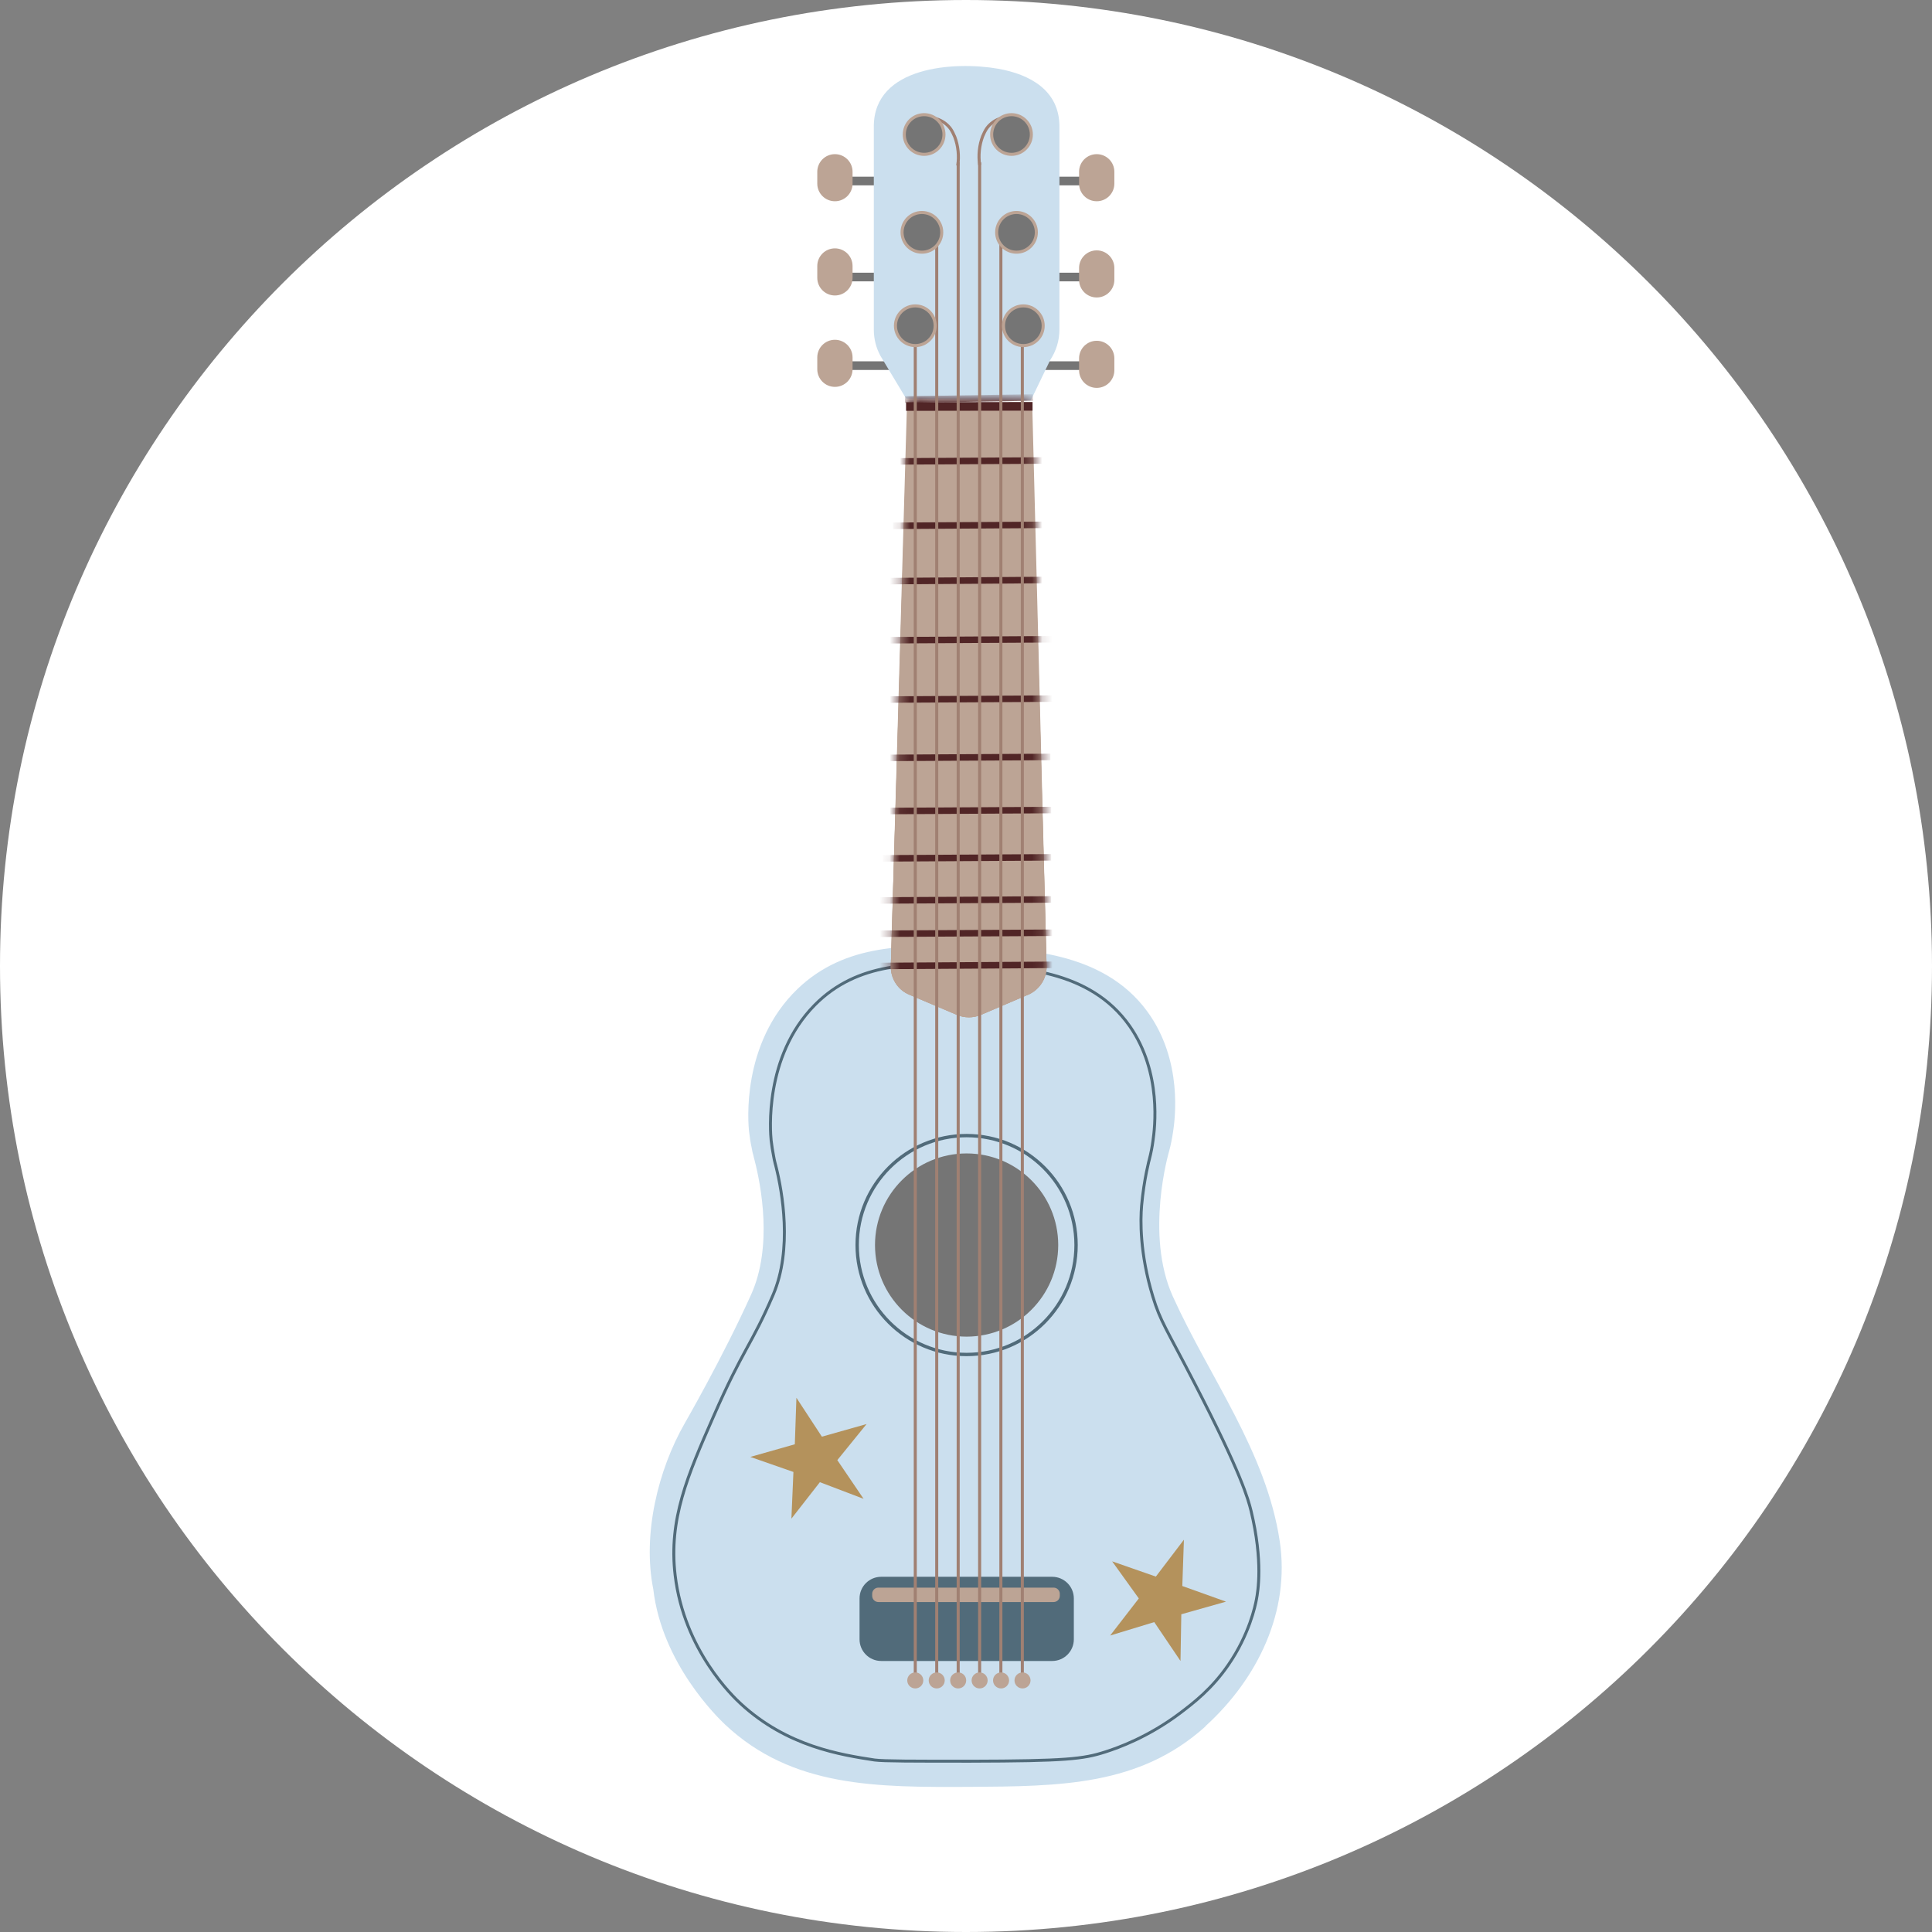 <svg width="190" height="190" viewBox="0 0 190 190" fill="none" xmlns="http://www.w3.org/2000/svg">
<rect x="0" y="0" width="190" height="190" fill="#808080" stroke="none"/>
<g clip-path="url(#clip0_1_811)">
<path d="M95 190C147.467 190 190 147.467 190 95C190 42.533 147.467 0 95 0C42.533 0 0 42.533 0 95C0 147.467 42.533 190 95 190Z" fill="white"/>
<path d="M83.527 27.244H106.651" stroke="#757575" stroke-width="0.85" stroke-miterlimit="10"/>
<path d="M83.527 35.958H106.651" stroke="#757575" stroke-width="0.85" stroke-miterlimit="10"/>
<path d="M83.527 17.802H106.651" stroke="#757575" stroke-width="0.85" stroke-miterlimit="10"/>
<path d="M104.188 12.439V32.409C104.188 33.513 103.853 34.538 103.282 35.406L101.369 39.388L89.108 39.191L86.584 34.992C86.17 34.223 85.934 33.355 85.934 32.409V12.439C85.934 6.506 93.878 6.013 98.176 6.762C101.271 7.314 104.188 8.871 104.188 12.439Z" fill="#CBDFEE"/>
<path d="M118.539 169.793C112.053 175.629 104.286 175.668 95.415 175.727C86.267 175.767 77.928 175.826 71.305 169.596C70.595 168.926 65.095 163.603 64.247 156.29C63.163 150.888 64.72 144.54 67.342 139.967C67.342 139.967 71.108 133.442 73.868 127.311C75.997 122.599 74.853 116.606 74.203 114.083C74.163 113.945 74.124 113.807 74.104 113.688C74.025 113.432 73.966 113.156 73.927 112.9C73.808 112.368 73.73 111.835 73.67 111.303C73.572 110.515 72.862 102.629 78.421 97.267C83.133 92.733 89.323 92.93 95.02 93.108C100.619 93.285 108.465 93.541 112.802 99.436C116.37 104.285 115.542 110.14 115.365 111.303C115.266 111.954 115.148 112.585 114.97 113.235C114.97 113.235 112.565 121.377 115.345 127.508C118.933 135.433 124.532 142.766 125.852 151.558C126.897 158.478 123.684 165.062 118.617 169.695C118.578 169.734 118.558 169.754 118.519 169.793H118.539Z" fill="#CBDFEE"/>
<path d="M116.054 168.473C112.94 170.819 109.983 171.883 108.681 172.297C106.533 172.987 104.837 173.184 95.434 173.204C89.776 173.204 86.937 173.204 86.011 173.086C82.679 172.573 77.416 171.765 72.842 167.546C72.113 166.876 67.263 162.283 66.396 154.91C65.745 149.41 67.618 145.112 70.161 139.316C73.118 132.555 73.887 132.338 76.036 127.33C77.948 122.855 76.923 117.178 76.331 114.793C76.292 114.655 76.272 114.536 76.233 114.418C76.174 114.181 76.115 113.925 76.075 113.669C75.977 113.176 75.898 112.663 75.838 112.151C75.76 111.402 75.109 103.93 80.116 98.844C84.355 94.547 89.934 94.724 95.059 94.901C100.106 95.079 107.163 95.316 111.086 100.894C114.3 105.488 113.551 111.047 113.393 112.151C113.314 112.762 113.196 113.373 113.038 113.984C113.038 113.984 112.506 115.916 112.269 118.578C112.151 119.957 112.072 123.23 113.373 127.508C114.122 129.972 114.655 130.563 117.493 136.064C122.087 144.954 122.737 147.399 123.033 148.582C124.235 153.569 123.703 156.546 123.565 157.275C123.447 157.926 122.856 160.745 120.805 163.722C119.169 166.107 117.355 167.487 116.054 168.473Z" stroke="#516B7A" stroke-width="0.29" stroke-miterlimit="10"/>
<path d="M101.111 97.819L96.459 99.81C95.709 100.126 94.862 100.126 94.112 99.81L89.421 97.819C88.277 97.346 87.568 96.203 87.607 94.98L89.184 40.157L101.525 40.216L102.925 95C102.964 96.222 102.235 97.346 101.111 97.839V97.819Z" fill="#BCA495"/>
<path d="M101.111 97.819L96.459 99.81C95.709 100.126 94.862 100.126 94.112 99.81L89.421 97.819C88.277 97.346 87.568 96.203 87.607 94.98L89.224 40.768L101.446 40.472L102.925 94.98C102.964 96.203 102.235 97.326 101.111 97.819Z" fill="#BCA495"/>
<path d="M101.111 97.819L96.459 99.81C95.709 100.126 94.862 100.126 94.112 99.81L89.421 97.819C88.277 97.346 87.568 96.203 87.607 94.98L89.224 41.063L101.446 40.669L102.925 94.98C102.964 96.203 102.235 97.326 101.111 97.819Z" fill="#BCA495"/>
<path d="M95.06 131.45C100.036 131.45 104.069 127.417 104.069 122.441C104.069 117.466 100.036 113.432 95.06 113.432C90.084 113.432 86.051 117.466 86.051 122.441C86.051 127.417 90.084 131.45 95.06 131.45Z" fill="#757575"/>
<path d="M95.061 133.205C101.005 133.205 105.824 128.386 105.824 122.441C105.824 116.497 101.005 111.678 95.061 111.678C89.116 111.678 84.297 116.497 84.297 122.441C84.297 128.386 89.116 133.205 95.061 133.205Z" stroke="#516B7A" stroke-width="0.33" stroke-miterlimit="10"/>
<path d="M103.476 155.067H86.66C85.484 155.067 84.531 156.021 84.531 157.196V161.218C84.531 162.394 85.484 163.347 86.66 163.347H103.476C104.652 163.347 105.605 162.394 105.605 161.218V157.196C105.605 156.021 104.652 155.067 103.476 155.067Z" fill="#516B7A"/>
<path d="M103.614 156.132H86.385C86.047 156.132 85.773 156.406 85.773 156.743V156.94C85.773 157.278 86.047 157.551 86.385 157.551H103.614C103.952 157.551 104.225 157.278 104.225 156.94V156.743C104.225 156.406 103.952 156.132 103.614 156.132Z" fill="#BCA495"/>
<mask id="mask0_1_811" style="mask-type:luminance" maskUnits="userSpaceOnUse" x="87" y="39" width="16" height="62">
<path d="M101.13 97.839L96.478 99.83C95.729 100.145 94.881 100.145 94.132 99.83L89.44 97.839C88.297 97.366 87.587 96.222 87.627 95L89.243 39.151L101.466 39.25L102.944 95C102.983 96.222 102.254 97.346 101.13 97.839Z" fill="white"/>
</mask>
<g mask="url(#mask0_1_811)">
<path d="M89.004 39.289L101.581 39.092" stroke="#512526" stroke-width="0.64" stroke-miterlimit="10"/>
<path d="M87.289 45.381L103.099 45.282" stroke="#512526" stroke-width="0.64" stroke-miterlimit="10"/>
<path d="M87.824 51.709L103.497 51.61" stroke="#512526" stroke-width="0.64" stroke-miterlimit="10"/>
<path d="M87.289 57.15L103.632 57.032" stroke="#512526" stroke-width="0.64" stroke-miterlimit="10"/>
<path d="M86.894 62.965L103.691 62.867" stroke="#512526" stroke-width="0.64" stroke-miterlimit="10"/>
<path d="M86.305 68.801L103.771 68.702" stroke="#512526" stroke-width="0.64" stroke-miterlimit="10"/>
<path d="M86.836 74.537L103.297 74.439" stroke="#512526" stroke-width="0.64" stroke-miterlimit="10"/>
<path d="M86.641 79.761L103.377 79.663" stroke="#512526" stroke-width="0.64" stroke-miterlimit="10"/>
<path d="M86.836 84.414L103.376 84.315" stroke="#512526" stroke-width="0.64" stroke-miterlimit="10"/>
<path d="M86.441 88.554L103.375 88.455" stroke="#512526" stroke-width="0.64" stroke-miterlimit="10"/>
<path d="M86.441 91.826L103.829 91.728" stroke="#512526" stroke-width="0.64" stroke-miterlimit="10"/>
<path d="M86.305 95L103.968 94.882" stroke="#512526" stroke-width="0.64" stroke-miterlimit="10"/>
</g>
<path d="M89.106 39.979L101.545 39.959" stroke="#512526" stroke-width="0.85" stroke-miterlimit="10"/>
<path d="M90.012 33.099V165.082" stroke="#A08072" stroke-width="0.3" stroke-miterlimit="10"/>
<path d="M92.121 22.612V165.082" stroke="#A08072" stroke-width="0.3" stroke-miterlimit="10"/>
<path d="M94.231 15.968V165.082" stroke="#A08072" stroke-width="0.3" stroke-miterlimit="10"/>
<path d="M96.34 15.968V165.082" stroke="#A08072" stroke-width="0.3" stroke-miterlimit="10"/>
<path d="M98.43 23.006V165.082" stroke="#A08072" stroke-width="0.3" stroke-miterlimit="10"/>
<path d="M100.539 33.099V165.082" stroke="#A08072" stroke-width="0.3" stroke-miterlimit="10"/>
<path d="M100.639 33.986C101.717 33.986 102.591 33.112 102.591 32.035C102.591 30.957 101.717 30.083 100.639 30.083C99.561 30.083 98.688 30.957 98.688 32.035C98.688 33.112 99.561 33.986 100.639 33.986Z" fill="#757575" stroke="#BCA495" stroke-width="0.3" stroke-miterlimit="10"/>
<path d="M90.014 33.986C91.092 33.986 91.966 33.112 91.966 32.035C91.966 30.957 91.092 30.083 90.014 30.083C88.936 30.083 88.062 30.957 88.062 32.035C88.062 33.112 88.936 33.986 90.014 33.986Z" fill="#757575" stroke="#BCA495" stroke-width="0.3" stroke-miterlimit="10"/>
<path d="M90.663 24.8C91.74 24.8 92.614 23.926 92.614 22.848C92.614 21.77 91.74 20.896 90.663 20.896C89.585 20.896 88.711 21.77 88.711 22.848C88.711 23.926 89.585 24.8 90.663 24.8Z" fill="#757575" stroke="#BCA495" stroke-width="0.3" stroke-miterlimit="10"/>
<path d="M99.967 24.8C101.045 24.8 101.919 23.926 101.919 22.848C101.919 21.77 101.045 20.896 99.967 20.896C98.889 20.896 98.016 21.77 98.016 22.848C98.016 23.926 98.889 24.8 99.967 24.8Z" fill="#757575" stroke="#BCA495" stroke-width="0.3" stroke-miterlimit="10"/>
<path d="M90.309 11.611C91.472 11.335 92.812 11.71 93.502 12.696C93.66 12.932 93.778 13.188 93.897 13.464C94.232 14.352 94.33 15.337 94.192 16.284" stroke="#A08072" stroke-width="0.3" stroke-miterlimit="10"/>
<path d="M100.225 11.552C99.062 11.276 97.722 11.651 97.032 12.637C96.874 12.873 96.756 13.129 96.637 13.405C96.302 14.293 96.204 15.278 96.342 16.224" stroke="#A08072" stroke-width="0.3" stroke-miterlimit="10"/>
<path d="M90.881 15.179C91.959 15.179 92.833 14.306 92.833 13.228C92.833 12.15 91.959 11.276 90.881 11.276C89.803 11.276 88.93 12.15 88.93 13.228C88.93 14.306 89.803 15.179 90.881 15.179Z" fill="#757575" stroke="#BCA495" stroke-width="0.3" stroke-miterlimit="10"/>
<path d="M99.475 15.179C100.553 15.179 101.427 14.306 101.427 13.228C101.427 12.15 100.553 11.276 99.475 11.276C98.397 11.276 97.523 12.15 97.523 13.228C97.523 14.306 98.397 15.179 99.475 15.179Z" fill="#757575" stroke="#BCA495" stroke-width="0.3" stroke-miterlimit="10"/>
<path d="M109.59 18.058V16.895C109.59 15.936 108.813 15.16 107.855 15.16C106.897 15.16 106.12 15.936 106.12 16.895V18.058C106.12 19.016 106.897 19.792 107.855 19.792C108.813 19.792 109.59 19.016 109.59 18.058Z" fill="#BCA495"/>
<path d="M83.844 18.058V16.895C83.844 15.936 83.067 15.16 82.109 15.16C81.151 15.16 80.374 15.936 80.374 16.895V18.058C80.374 19.016 81.151 19.792 82.109 19.792C83.067 19.792 83.844 19.016 83.844 18.058Z" fill="#BCA495"/>
<path d="M83.844 27.323V26.16C83.844 25.202 83.067 24.425 82.109 24.425C81.151 24.425 80.374 25.202 80.374 26.16V27.323C80.374 28.281 81.151 29.058 82.109 29.058C83.067 29.058 83.844 28.281 83.844 27.323Z" fill="#BCA495"/>
<path d="M83.844 36.312V35.149C83.844 34.191 83.067 33.415 82.109 33.415C81.151 33.415 80.374 34.191 80.374 35.149V36.312C80.374 37.271 81.151 38.047 82.109 38.047C83.067 38.047 83.844 37.271 83.844 36.312Z" fill="#BCA495"/>
<path d="M109.59 27.52V26.357C109.59 25.399 108.813 24.622 107.855 24.622C106.897 24.622 106.12 25.399 106.12 26.357V27.52C106.12 28.478 106.897 29.255 107.855 29.255C108.813 29.255 109.59 28.478 109.59 27.52Z" fill="#BCA495"/>
<path d="M109.59 36.411V35.248C109.59 34.29 108.813 33.513 107.855 33.513C106.897 33.513 106.12 34.29 106.12 35.248V36.411C106.12 37.369 106.897 38.146 107.855 38.146C108.813 38.146 109.59 37.369 109.59 36.411Z" fill="#BCA495"/>
<path d="M90.011 166.048C90.447 166.048 90.8 165.695 90.8 165.259C90.8 164.824 90.447 164.471 90.011 164.471C89.576 164.471 89.223 164.824 89.223 165.259C89.223 165.695 89.576 166.048 90.011 166.048Z" fill="#BCA495"/>
<path d="M92.121 166.048C92.556 166.048 92.909 165.695 92.909 165.259C92.909 164.824 92.556 164.471 92.121 164.471C91.685 164.471 91.332 164.824 91.332 165.259C91.332 165.695 91.685 166.048 92.121 166.048Z" fill="#BCA495"/>
<path d="M94.23 166.048C94.665 166.048 95.019 165.695 95.019 165.259C95.019 164.824 94.665 164.471 94.23 164.471C93.794 164.471 93.441 164.824 93.441 165.259C93.441 165.695 93.794 166.048 94.23 166.048Z" fill="#BCA495"/>
<path d="M96.339 166.048C96.775 166.048 97.128 165.695 97.128 165.259C97.128 164.824 96.775 164.471 96.339 164.471C95.904 164.471 95.551 164.824 95.551 165.259C95.551 165.695 95.904 166.048 96.339 166.048Z" fill="#BCA495"/>
<path d="M98.449 166.048C98.884 166.048 99.237 165.695 99.237 165.259C99.237 164.824 98.884 164.471 98.449 164.471C98.013 164.471 97.66 164.824 97.66 165.259C97.66 165.695 98.013 166.048 98.449 166.048Z" fill="#BCA495"/>
<path d="M100.558 166.048C100.994 166.048 101.347 165.695 101.347 165.259C101.347 164.824 100.994 164.471 100.558 164.471C100.123 164.471 99.769 164.824 99.769 165.259C99.769 165.695 100.123 166.048 100.558 166.048Z" fill="#BCA495"/>
<path d="M113.67 155.048L116.43 151.42L116.273 155.974L120.57 157.512L116.174 158.754L116.095 163.347L113.513 159.523L109.176 160.844L111.995 157.197L109.373 153.549L113.67 155.048Z" fill="#B4925C"/>
<path d="M78.165 142.037L78.323 137.463L80.827 141.288L85.223 140.046L82.345 143.594L84.927 147.399L80.63 145.763L77.83 149.35L78.028 144.757L73.789 143.279L78.165 142.037Z" fill="#B4925C"/>
</g>
<defs>
<clipPath id="clip0_1_811">
<rect width="190" height="190" fill="white"/>
</clipPath>
</defs>
</svg>
